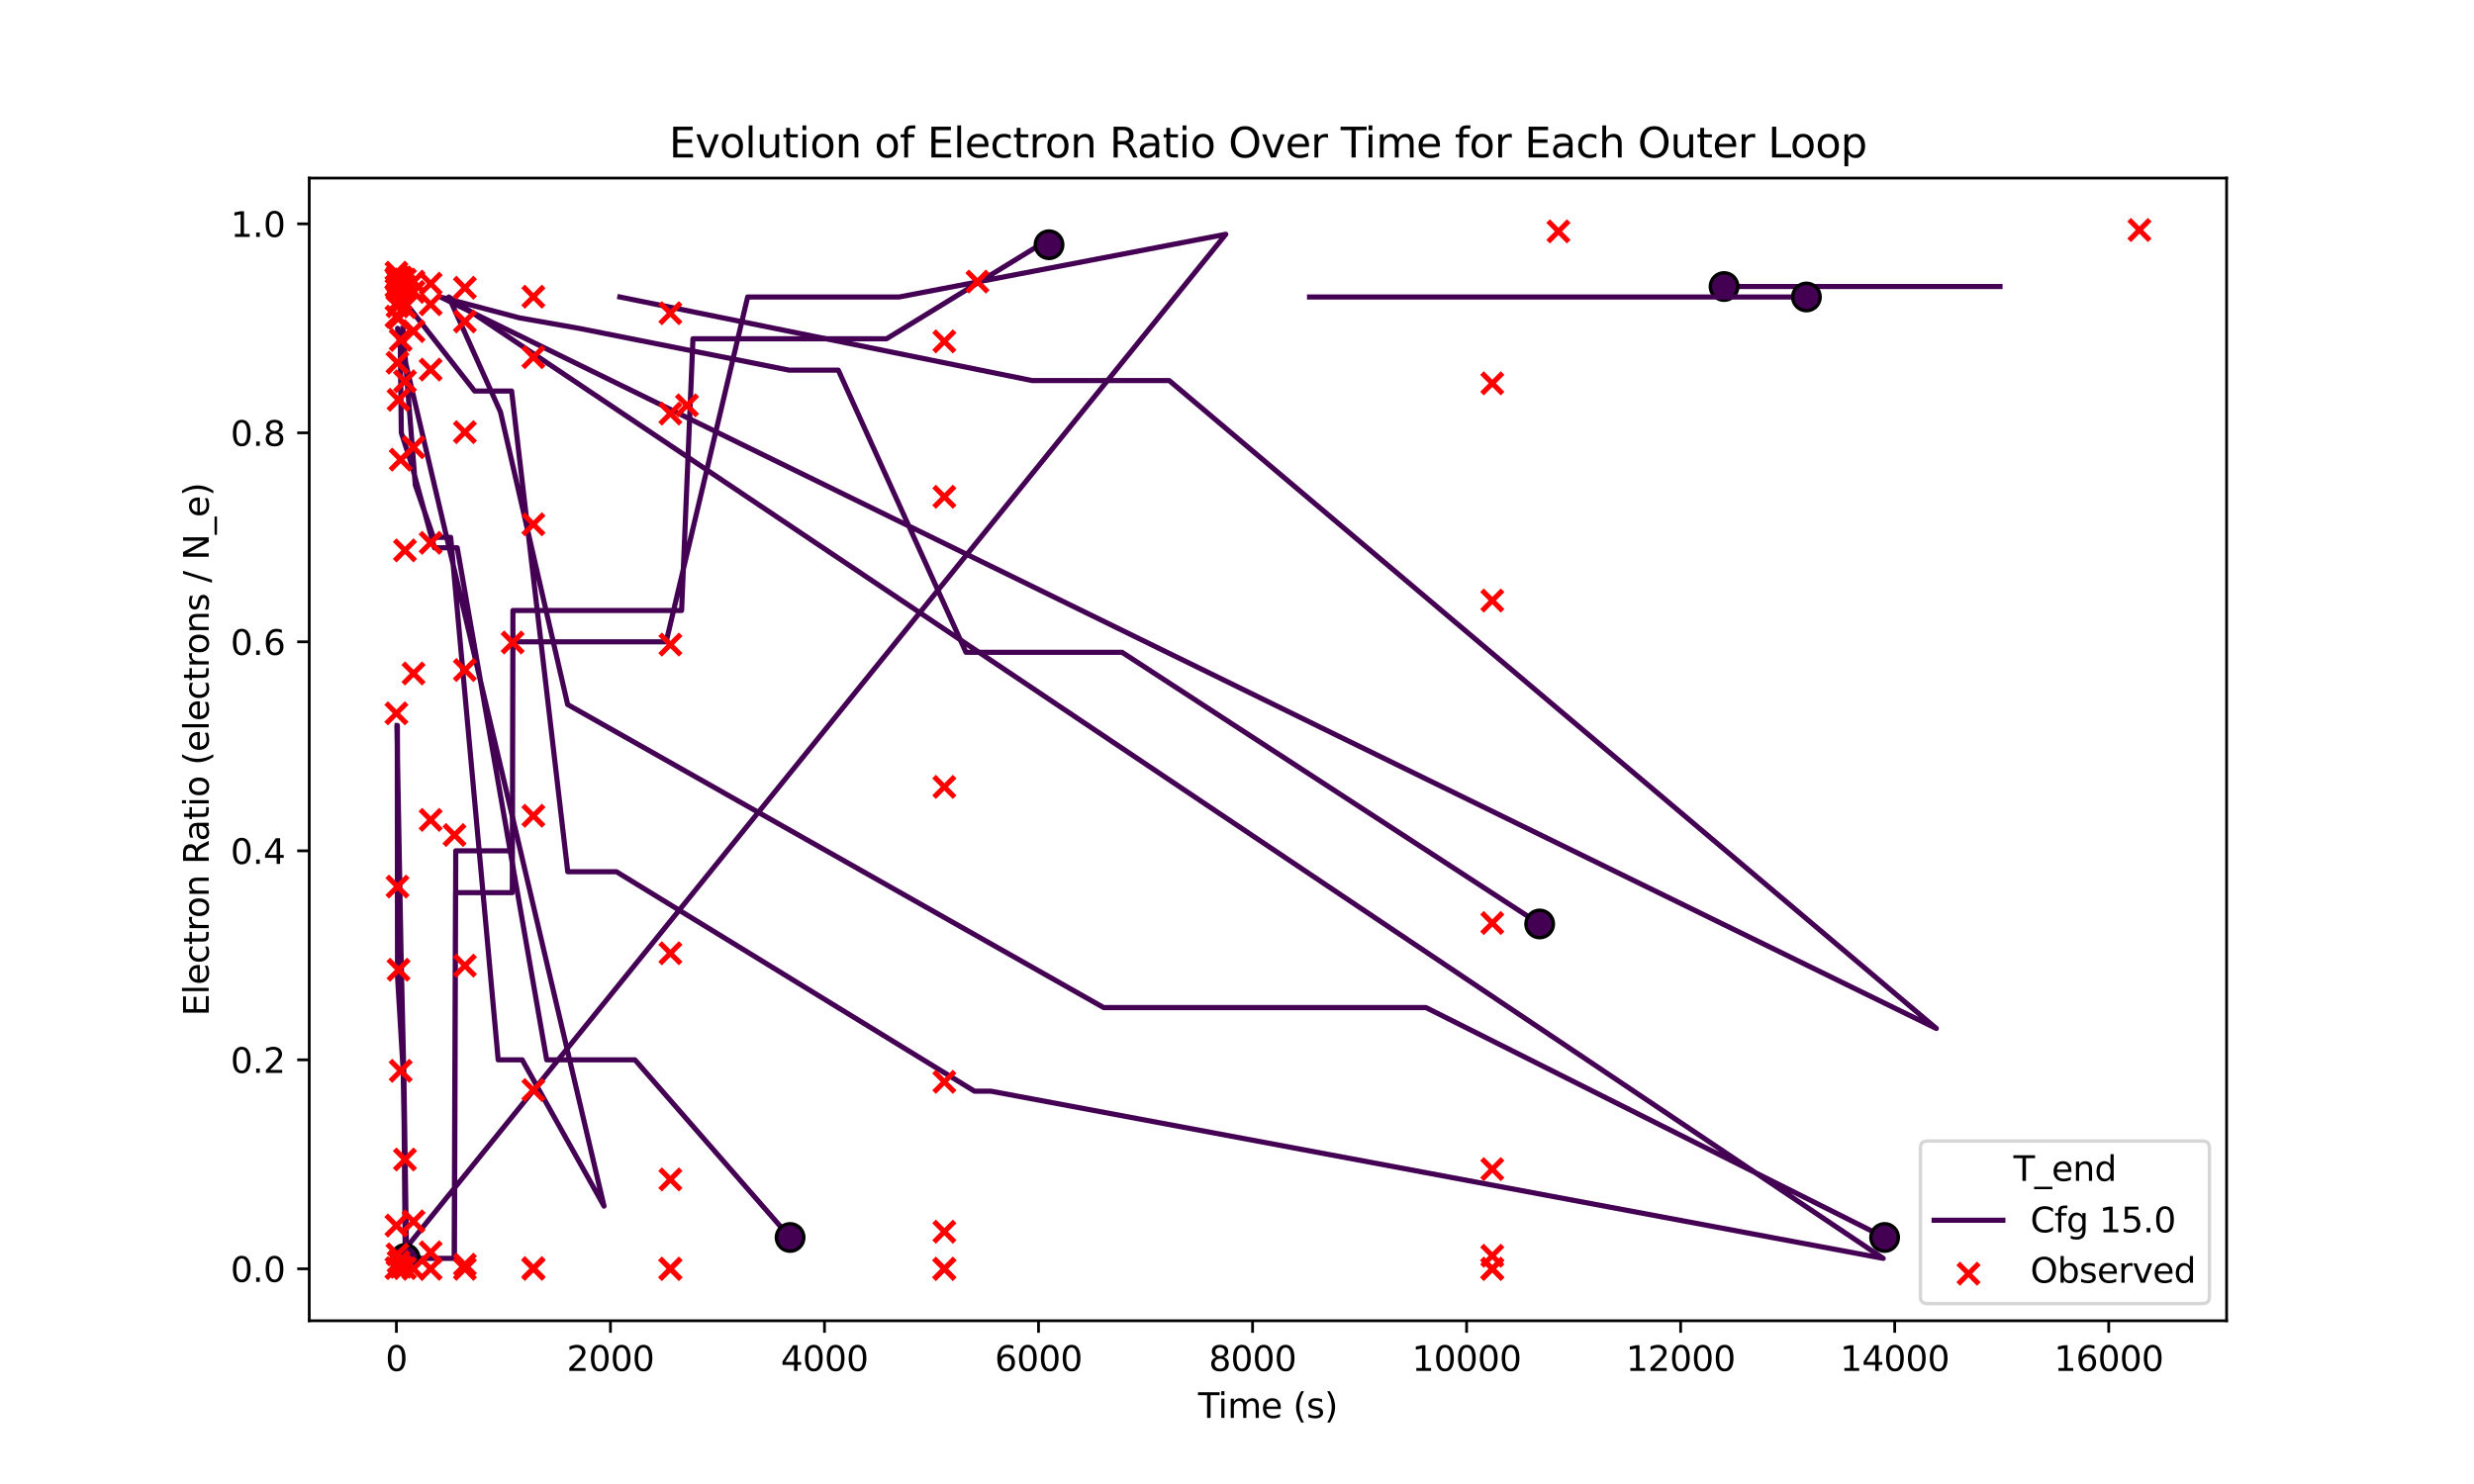<?xml version="1.0" encoding="utf-8" standalone="no"?>
<!DOCTYPE svg PUBLIC "-//W3C//DTD SVG 1.1//EN"
  "http://www.w3.org/Graphics/SVG/1.1/DTD/svg11.dtd">
<svg xmlns:xlink="http://www.w3.org/1999/xlink" width="720pt" height="432pt" viewBox="0 0 720 432" xmlns="http://www.w3.org/2000/svg" version="1.1">
 <defs>
  <style type="text/css">*{stroke-linejoin: round; stroke-linecap: butt}</style>
 </defs>
 <g id="figure_1">
  <g id="patch_1">
   <path d="M 0 432 
L 720 432 
L 720 0 
L 0 0 
z
" style="fill: #ffffff"/>
  </g>
  <g id="axes_1">
   <g id="patch_2">
    <path d="M 90 384.48 
L 648 384.48 
L 648 51.84 
L 90 51.84 
z
" style="fill: #ffffff"/>
   </g>
   <g id="matplotlib.axis_1">
    <g id="xtick_1">
     <g id="line2d_1">
      <defs>
       <path id="mdce42b2b7f" d="M 0 0 
L 0 3.5 
" style="stroke: #000000; stroke-width: 0.8"/>
      </defs>
      <g>
       <use xlink:href="#mdce42b2b7f" x="115.364" y="384.48" style="stroke: #000000; stroke-width: 0.8"/>
      </g>
     </g>
     <g id="text_1">
      <!-- 0 -->
      <g transform="translate(112.182 399.078) scale(0.1 -0.1)">
       <defs>
        <path id="DejaVuSans-30" d="M 2034 4250 
Q 1547 4250 1301 3770 
Q 1056 3291 1056 2328 
Q 1056 1369 1301 889 
Q 1547 409 2034 409 
Q 2525 409 2770 889 
Q 3016 1369 3016 2328 
Q 3016 3291 2770 3770 
Q 2525 4250 2034 4250 
z
M 2034 4750 
Q 2819 4750 3233 4129 
Q 3647 3509 3647 2328 
Q 3647 1150 3233 529 
Q 2819 -91 2034 -91 
Q 1250 -91 836 529 
Q 422 1150 422 2328 
Q 422 3509 836 4129 
Q 1250 4750 2034 4750 
z
" transform="scale(0.016)"/>
       </defs>
       <use xlink:href="#DejaVuSans-30"/>
      </g>
     </g>
    </g>
    <g id="xtick_2">
     <g id="line2d_2">
      <g>
       <use xlink:href="#mdce42b2b7f" x="177.655" y="384.48" style="stroke: #000000; stroke-width: 0.8"/>
      </g>
     </g>
     <g id="text_2">
      <!-- 2000 -->
      <g transform="translate(164.93 399.078) scale(0.1 -0.1)">
       <defs>
        <path id="DejaVuSans-32" d="M 1228 531 
L 3431 531 
L 3431 0 
L 469 0 
L 469 531 
Q 828 903 1448 1529 
Q 2069 2156 2228 2338 
Q 2531 2678 2651 2914 
Q 2772 3150 2772 3378 
Q 2772 3750 2511 3984 
Q 2250 4219 1831 4219 
Q 1534 4219 1204 4116 
Q 875 4013 500 3803 
L 500 4441 
Q 881 4594 1212 4672 
Q 1544 4750 1819 4750 
Q 2544 4750 2975 4387 
Q 3406 4025 3406 3419 
Q 3406 3131 3298 2873 
Q 3191 2616 2906 2266 
Q 2828 2175 2409 1742 
Q 1991 1309 1228 531 
z
" transform="scale(0.016)"/>
       </defs>
       <use xlink:href="#DejaVuSans-32"/>
       <use xlink:href="#DejaVuSans-30" transform="translate(63.623 0)"/>
       <use xlink:href="#DejaVuSans-30" transform="translate(127.246 0)"/>
       <use xlink:href="#DejaVuSans-30" transform="translate(190.869 0)"/>
      </g>
     </g>
    </g>
    <g id="xtick_3">
     <g id="line2d_3">
      <g>
       <use xlink:href="#mdce42b2b7f" x="239.947" y="384.48" style="stroke: #000000; stroke-width: 0.8"/>
      </g>
     </g>
     <g id="text_3">
      <!-- 4000 -->
      <g transform="translate(227.222 399.078) scale(0.1 -0.1)">
       <defs>
        <path id="DejaVuSans-34" d="M 2419 4116 
L 825 1625 
L 2419 1625 
L 2419 4116 
z
M 2253 4666 
L 3047 4666 
L 3047 1625 
L 3713 1625 
L 3713 1100 
L 3047 1100 
L 3047 0 
L 2419 0 
L 2419 1100 
L 313 1100 
L 313 1709 
L 2253 4666 
z
" transform="scale(0.016)"/>
       </defs>
       <use xlink:href="#DejaVuSans-34"/>
       <use xlink:href="#DejaVuSans-30" transform="translate(63.623 0)"/>
       <use xlink:href="#DejaVuSans-30" transform="translate(127.246 0)"/>
       <use xlink:href="#DejaVuSans-30" transform="translate(190.869 0)"/>
      </g>
     </g>
    </g>
    <g id="xtick_4">
     <g id="line2d_4">
      <g>
       <use xlink:href="#mdce42b2b7f" x="302.239" y="384.48" style="stroke: #000000; stroke-width: 0.8"/>
      </g>
     </g>
     <g id="text_4">
      <!-- 6000 -->
      <g transform="translate(289.514 399.078) scale(0.1 -0.1)">
       <defs>
        <path id="DejaVuSans-36" d="M 2113 2584 
Q 1688 2584 1439 2293 
Q 1191 2003 1191 1497 
Q 1191 994 1439 701 
Q 1688 409 2113 409 
Q 2538 409 2786 701 
Q 3034 994 3034 1497 
Q 3034 2003 2786 2293 
Q 2538 2584 2113 2584 
z
M 3366 4563 
L 3366 3988 
Q 3128 4100 2886 4159 
Q 2644 4219 2406 4219 
Q 1781 4219 1451 3797 
Q 1122 3375 1075 2522 
Q 1259 2794 1537 2939 
Q 1816 3084 2150 3084 
Q 2853 3084 3261 2657 
Q 3669 2231 3669 1497 
Q 3669 778 3244 343 
Q 2819 -91 2113 -91 
Q 1303 -91 875 529 
Q 447 1150 447 2328 
Q 447 3434 972 4092 
Q 1497 4750 2381 4750 
Q 2619 4750 2861 4703 
Q 3103 4656 3366 4563 
z
" transform="scale(0.016)"/>
       </defs>
       <use xlink:href="#DejaVuSans-36"/>
       <use xlink:href="#DejaVuSans-30" transform="translate(63.623 0)"/>
       <use xlink:href="#DejaVuSans-30" transform="translate(127.246 0)"/>
       <use xlink:href="#DejaVuSans-30" transform="translate(190.869 0)"/>
      </g>
     </g>
    </g>
    <g id="xtick_5">
     <g id="line2d_5">
      <g>
       <use xlink:href="#mdce42b2b7f" x="364.531" y="384.48" style="stroke: #000000; stroke-width: 0.8"/>
      </g>
     </g>
     <g id="text_5">
      <!-- 8000 -->
      <g transform="translate(351.806 399.078) scale(0.1 -0.1)">
       <defs>
        <path id="DejaVuSans-38" d="M 2034 2216 
Q 1584 2216 1326 1975 
Q 1069 1734 1069 1313 
Q 1069 891 1326 650 
Q 1584 409 2034 409 
Q 2484 409 2743 651 
Q 3003 894 3003 1313 
Q 3003 1734 2745 1975 
Q 2488 2216 2034 2216 
z
M 1403 2484 
Q 997 2584 770 2862 
Q 544 3141 544 3541 
Q 544 4100 942 4425 
Q 1341 4750 2034 4750 
Q 2731 4750 3128 4425 
Q 3525 4100 3525 3541 
Q 3525 3141 3298 2862 
Q 3072 2584 2669 2484 
Q 3125 2378 3379 2068 
Q 3634 1759 3634 1313 
Q 3634 634 3220 271 
Q 2806 -91 2034 -91 
Q 1263 -91 848 271 
Q 434 634 434 1313 
Q 434 1759 690 2068 
Q 947 2378 1403 2484 
z
M 1172 3481 
Q 1172 3119 1398 2916 
Q 1625 2713 2034 2713 
Q 2441 2713 2670 2916 
Q 2900 3119 2900 3481 
Q 2900 3844 2670 4047 
Q 2441 4250 2034 4250 
Q 1625 4250 1398 4047 
Q 1172 3844 1172 3481 
z
" transform="scale(0.016)"/>
       </defs>
       <use xlink:href="#DejaVuSans-38"/>
       <use xlink:href="#DejaVuSans-30" transform="translate(63.623 0)"/>
       <use xlink:href="#DejaVuSans-30" transform="translate(127.246 0)"/>
       <use xlink:href="#DejaVuSans-30" transform="translate(190.869 0)"/>
      </g>
     </g>
    </g>
    <g id="xtick_6">
     <g id="line2d_6">
      <g>
       <use xlink:href="#mdce42b2b7f" x="426.822" y="384.48" style="stroke: #000000; stroke-width: 0.8"/>
      </g>
     </g>
     <g id="text_6">
      <!-- 10000 -->
      <g transform="translate(410.916 399.078) scale(0.1 -0.1)">
       <defs>
        <path id="DejaVuSans-31" d="M 794 531 
L 1825 531 
L 1825 4091 
L 703 3866 
L 703 4441 
L 1819 4666 
L 2450 4666 
L 2450 531 
L 3481 531 
L 3481 0 
L 794 0 
L 794 531 
z
" transform="scale(0.016)"/>
       </defs>
       <use xlink:href="#DejaVuSans-31"/>
       <use xlink:href="#DejaVuSans-30" transform="translate(63.623 0)"/>
       <use xlink:href="#DejaVuSans-30" transform="translate(127.246 0)"/>
       <use xlink:href="#DejaVuSans-30" transform="translate(190.869 0)"/>
       <use xlink:href="#DejaVuSans-30" transform="translate(254.492 0)"/>
      </g>
     </g>
    </g>
    <g id="xtick_7">
     <g id="line2d_7">
      <g>
       <use xlink:href="#mdce42b2b7f" x="489.114" y="384.48" style="stroke: #000000; stroke-width: 0.8"/>
      </g>
     </g>
     <g id="text_7">
      <!-- 12000 -->
      <g transform="translate(473.208 399.078) scale(0.1 -0.1)">
       <use xlink:href="#DejaVuSans-31"/>
       <use xlink:href="#DejaVuSans-32" transform="translate(63.623 0)"/>
       <use xlink:href="#DejaVuSans-30" transform="translate(127.246 0)"/>
       <use xlink:href="#DejaVuSans-30" transform="translate(190.869 0)"/>
       <use xlink:href="#DejaVuSans-30" transform="translate(254.492 0)"/>
      </g>
     </g>
    </g>
    <g id="xtick_8">
     <g id="line2d_8">
      <g>
       <use xlink:href="#mdce42b2b7f" x="551.406" y="384.48" style="stroke: #000000; stroke-width: 0.8"/>
      </g>
     </g>
     <g id="text_8">
      <!-- 14000 -->
      <g transform="translate(535.5 399.078) scale(0.1 -0.1)">
       <use xlink:href="#DejaVuSans-31"/>
       <use xlink:href="#DejaVuSans-34" transform="translate(63.623 0)"/>
       <use xlink:href="#DejaVuSans-30" transform="translate(127.246 0)"/>
       <use xlink:href="#DejaVuSans-30" transform="translate(190.869 0)"/>
       <use xlink:href="#DejaVuSans-30" transform="translate(254.492 0)"/>
      </g>
     </g>
    </g>
    <g id="xtick_9">
     <g id="line2d_9">
      <g>
       <use xlink:href="#mdce42b2b7f" x="613.697" y="384.48" style="stroke: #000000; stroke-width: 0.8"/>
      </g>
     </g>
     <g id="text_9">
      <!-- 16000 -->
      <g transform="translate(597.791 399.078) scale(0.1 -0.1)">
       <use xlink:href="#DejaVuSans-31"/>
       <use xlink:href="#DejaVuSans-36" transform="translate(63.623 0)"/>
       <use xlink:href="#DejaVuSans-30" transform="translate(127.246 0)"/>
       <use xlink:href="#DejaVuSans-30" transform="translate(190.869 0)"/>
       <use xlink:href="#DejaVuSans-30" transform="translate(254.492 0)"/>
      </g>
     </g>
    </g>
    <g id="text_10">
     <!-- Time (s) -->
     <g transform="translate(348.671 412.757) scale(0.1 -0.1)">
      <defs>
       <path id="DejaVuSans-54" d="M -19 4666 
L 3928 4666 
L 3928 4134 
L 2272 4134 
L 2272 0 
L 1638 0 
L 1638 4134 
L -19 4134 
L -19 4666 
z
" transform="scale(0.016)"/>
       <path id="DejaVuSans-69" d="M 603 3500 
L 1178 3500 
L 1178 0 
L 603 0 
L 603 3500 
z
M 603 4863 
L 1178 4863 
L 1178 4134 
L 603 4134 
L 603 4863 
z
" transform="scale(0.016)"/>
       <path id="DejaVuSans-6d" d="M 3328 2828 
Q 3544 3216 3844 3400 
Q 4144 3584 4550 3584 
Q 5097 3584 5394 3201 
Q 5691 2819 5691 2113 
L 5691 0 
L 5113 0 
L 5113 2094 
Q 5113 2597 4934 2840 
Q 4756 3084 4391 3084 
Q 3944 3084 3684 2787 
Q 3425 2491 3425 1978 
L 3425 0 
L 2847 0 
L 2847 2094 
Q 2847 2600 2669 2842 
Q 2491 3084 2119 3084 
Q 1678 3084 1418 2786 
Q 1159 2488 1159 1978 
L 1159 0 
L 581 0 
L 581 3500 
L 1159 3500 
L 1159 2956 
Q 1356 3278 1631 3431 
Q 1906 3584 2284 3584 
Q 2666 3584 2933 3390 
Q 3200 3197 3328 2828 
z
" transform="scale(0.016)"/>
       <path id="DejaVuSans-65" d="M 3597 1894 
L 3597 1613 
L 953 1613 
Q 991 1019 1311 708 
Q 1631 397 2203 397 
Q 2534 397 2845 478 
Q 3156 559 3463 722 
L 3463 178 
Q 3153 47 2828 -22 
Q 2503 -91 2169 -91 
Q 1331 -91 842 396 
Q 353 884 353 1716 
Q 353 2575 817 3079 
Q 1281 3584 2069 3584 
Q 2775 3584 3186 3129 
Q 3597 2675 3597 1894 
z
M 3022 2063 
Q 3016 2534 2758 2815 
Q 2500 3097 2075 3097 
Q 1594 3097 1305 2825 
Q 1016 2553 972 2059 
L 3022 2063 
z
" transform="scale(0.016)"/>
       <path id="DejaVuSans-20" transform="scale(0.016)"/>
       <path id="DejaVuSans-28" d="M 1984 4856 
Q 1566 4138 1362 3434 
Q 1159 2731 1159 2009 
Q 1159 1288 1364 580 
Q 1569 -128 1984 -844 
L 1484 -844 
Q 1016 -109 783 600 
Q 550 1309 550 2009 
Q 550 2706 781 3412 
Q 1013 4119 1484 4856 
L 1984 4856 
z
" transform="scale(0.016)"/>
       <path id="DejaVuSans-73" d="M 2834 3397 
L 2834 2853 
Q 2591 2978 2328 3040 
Q 2066 3103 1784 3103 
Q 1356 3103 1142 2972 
Q 928 2841 928 2578 
Q 928 2378 1081 2264 
Q 1234 2150 1697 2047 
L 1894 2003 
Q 2506 1872 2764 1633 
Q 3022 1394 3022 966 
Q 3022 478 2636 193 
Q 2250 -91 1575 -91 
Q 1294 -91 989 -36 
Q 684 19 347 128 
L 347 722 
Q 666 556 975 473 
Q 1284 391 1588 391 
Q 1994 391 2212 530 
Q 2431 669 2431 922 
Q 2431 1156 2273 1281 
Q 2116 1406 1581 1522 
L 1381 1569 
Q 847 1681 609 1914 
Q 372 2147 372 2553 
Q 372 3047 722 3315 
Q 1072 3584 1716 3584 
Q 2034 3584 2315 3537 
Q 2597 3491 2834 3397 
z
" transform="scale(0.016)"/>
       <path id="DejaVuSans-29" d="M 513 4856 
L 1013 4856 
Q 1481 4119 1714 3412 
Q 1947 2706 1947 2009 
Q 1947 1309 1714 600 
Q 1481 -109 1013 -844 
L 513 -844 
Q 928 -128 1133 580 
Q 1338 1288 1338 2009 
Q 1338 2731 1133 3434 
Q 928 4138 513 4856 
z
" transform="scale(0.016)"/>
      </defs>
      <use xlink:href="#DejaVuSans-54"/>
      <use xlink:href="#DejaVuSans-69" transform="translate(57.959 0)"/>
      <use xlink:href="#DejaVuSans-6d" transform="translate(85.742 0)"/>
      <use xlink:href="#DejaVuSans-65" transform="translate(183.154 0)"/>
      <use xlink:href="#DejaVuSans-20" transform="translate(244.678 0)"/>
      <use xlink:href="#DejaVuSans-28" transform="translate(276.465 0)"/>
      <use xlink:href="#DejaVuSans-73" transform="translate(315.479 0)"/>
      <use xlink:href="#DejaVuSans-29" transform="translate(367.578 0)"/>
     </g>
    </g>
   </g>
   <g id="matplotlib.axis_2">
    <g id="ytick_1">
     <g id="line2d_10">
      <defs>
       <path id="mcb2e762913" d="M 0 0 
L -3.5 0 
" style="stroke: #000000; stroke-width: 0.8"/>
      </defs>
      <g>
       <use xlink:href="#mcb2e762913" x="90" y="369.36" style="stroke: #000000; stroke-width: 0.8"/>
      </g>
     </g>
     <g id="text_11">
      <!-- 0.0 -->
      <g transform="translate(67.097 373.159) scale(0.1 -0.1)">
       <defs>
        <path id="DejaVuSans-2e" d="M 684 794 
L 1344 794 
L 1344 0 
L 684 0 
L 684 794 
z
" transform="scale(0.016)"/>
       </defs>
       <use xlink:href="#DejaVuSans-30"/>
       <use xlink:href="#DejaVuSans-2e" transform="translate(63.623 0)"/>
       <use xlink:href="#DejaVuSans-30" transform="translate(95.41 0)"/>
      </g>
     </g>
    </g>
    <g id="ytick_2">
     <g id="line2d_11">
      <g>
       <use xlink:href="#mcb2e762913" x="90" y="308.52" style="stroke: #000000; stroke-width: 0.8"/>
      </g>
     </g>
     <g id="text_12">
      <!-- 0.2 -->
      <g transform="translate(67.097 312.319) scale(0.1 -0.1)">
       <use xlink:href="#DejaVuSans-30"/>
       <use xlink:href="#DejaVuSans-2e" transform="translate(63.623 0)"/>
       <use xlink:href="#DejaVuSans-32" transform="translate(95.41 0)"/>
      </g>
     </g>
    </g>
    <g id="ytick_3">
     <g id="line2d_12">
      <g>
       <use xlink:href="#mcb2e762913" x="90" y="247.68" style="stroke: #000000; stroke-width: 0.8"/>
      </g>
     </g>
     <g id="text_13">
      <!-- 0.4 -->
      <g transform="translate(67.097 251.479) scale(0.1 -0.1)">
       <use xlink:href="#DejaVuSans-30"/>
       <use xlink:href="#DejaVuSans-2e" transform="translate(63.623 0)"/>
       <use xlink:href="#DejaVuSans-34" transform="translate(95.41 0)"/>
      </g>
     </g>
    </g>
    <g id="ytick_4">
     <g id="line2d_13">
      <g>
       <use xlink:href="#mcb2e762913" x="90" y="186.839" style="stroke: #000000; stroke-width: 0.8"/>
      </g>
     </g>
     <g id="text_14">
      <!-- 0.6 -->
      <g transform="translate(67.097 190.639) scale(0.1 -0.1)">
       <use xlink:href="#DejaVuSans-30"/>
       <use xlink:href="#DejaVuSans-2e" transform="translate(63.623 0)"/>
       <use xlink:href="#DejaVuSans-36" transform="translate(95.41 0)"/>
      </g>
     </g>
    </g>
    <g id="ytick_5">
     <g id="line2d_14">
      <g>
       <use xlink:href="#mcb2e762913" x="90" y="125.999" style="stroke: #000000; stroke-width: 0.8"/>
      </g>
     </g>
     <g id="text_15">
      <!-- 0.8 -->
      <g transform="translate(67.097 129.798) scale(0.1 -0.1)">
       <use xlink:href="#DejaVuSans-30"/>
       <use xlink:href="#DejaVuSans-2e" transform="translate(63.623 0)"/>
       <use xlink:href="#DejaVuSans-38" transform="translate(95.41 0)"/>
      </g>
     </g>
    </g>
    <g id="ytick_6">
     <g id="line2d_15">
      <g>
       <use xlink:href="#mcb2e762913" x="90" y="65.159" style="stroke: #000000; stroke-width: 0.8"/>
      </g>
     </g>
     <g id="text_16">
      <!-- 1.0 -->
      <g transform="translate(67.097 68.958) scale(0.1 -0.1)">
       <use xlink:href="#DejaVuSans-31"/>
       <use xlink:href="#DejaVuSans-2e" transform="translate(63.623 0)"/>
       <use xlink:href="#DejaVuSans-30" transform="translate(95.41 0)"/>
      </g>
     </g>
    </g>
    <g id="text_17">
     <!-- Electron Ratio (electrons / N_e) -->
     <g transform="translate(60.739 295.787) rotate(-90) scale(0.1 -0.1)">
      <defs>
       <path id="DejaVuSans-45" d="M 628 4666 
L 3578 4666 
L 3578 4134 
L 1259 4134 
L 1259 2753 
L 3481 2753 
L 3481 2222 
L 1259 2222 
L 1259 531 
L 3634 531 
L 3634 0 
L 628 0 
L 628 4666 
z
" transform="scale(0.016)"/>
       <path id="DejaVuSans-6c" d="M 603 4863 
L 1178 4863 
L 1178 0 
L 603 0 
L 603 4863 
z
" transform="scale(0.016)"/>
       <path id="DejaVuSans-63" d="M 3122 3366 
L 3122 2828 
Q 2878 2963 2633 3030 
Q 2388 3097 2138 3097 
Q 1578 3097 1268 2742 
Q 959 2388 959 1747 
Q 959 1106 1268 751 
Q 1578 397 2138 397 
Q 2388 397 2633 464 
Q 2878 531 3122 666 
L 3122 134 
Q 2881 22 2623 -34 
Q 2366 -91 2075 -91 
Q 1284 -91 818 406 
Q 353 903 353 1747 
Q 353 2603 823 3093 
Q 1294 3584 2113 3584 
Q 2378 3584 2631 3529 
Q 2884 3475 3122 3366 
z
" transform="scale(0.016)"/>
       <path id="DejaVuSans-74" d="M 1172 4494 
L 1172 3500 
L 2356 3500 
L 2356 3053 
L 1172 3053 
L 1172 1153 
Q 1172 725 1289 603 
Q 1406 481 1766 481 
L 2356 481 
L 2356 0 
L 1766 0 
Q 1100 0 847 248 
Q 594 497 594 1153 
L 594 3053 
L 172 3053 
L 172 3500 
L 594 3500 
L 594 4494 
L 1172 4494 
z
" transform="scale(0.016)"/>
       <path id="DejaVuSans-72" d="M 2631 2963 
Q 2534 3019 2420 3045 
Q 2306 3072 2169 3072 
Q 1681 3072 1420 2755 
Q 1159 2438 1159 1844 
L 1159 0 
L 581 0 
L 581 3500 
L 1159 3500 
L 1159 2956 
Q 1341 3275 1631 3429 
Q 1922 3584 2338 3584 
Q 2397 3584 2469 3576 
Q 2541 3569 2628 3553 
L 2631 2963 
z
" transform="scale(0.016)"/>
       <path id="DejaVuSans-6f" d="M 1959 3097 
Q 1497 3097 1228 2736 
Q 959 2375 959 1747 
Q 959 1119 1226 758 
Q 1494 397 1959 397 
Q 2419 397 2687 759 
Q 2956 1122 2956 1747 
Q 2956 2369 2687 2733 
Q 2419 3097 1959 3097 
z
M 1959 3584 
Q 2709 3584 3137 3096 
Q 3566 2609 3566 1747 
Q 3566 888 3137 398 
Q 2709 -91 1959 -91 
Q 1206 -91 779 398 
Q 353 888 353 1747 
Q 353 2609 779 3096 
Q 1206 3584 1959 3584 
z
" transform="scale(0.016)"/>
       <path id="DejaVuSans-6e" d="M 3513 2113 
L 3513 0 
L 2938 0 
L 2938 2094 
Q 2938 2591 2744 2837 
Q 2550 3084 2163 3084 
Q 1697 3084 1428 2787 
Q 1159 2491 1159 1978 
L 1159 0 
L 581 0 
L 581 3500 
L 1159 3500 
L 1159 2956 
Q 1366 3272 1645 3428 
Q 1925 3584 2291 3584 
Q 2894 3584 3203 3211 
Q 3513 2838 3513 2113 
z
" transform="scale(0.016)"/>
       <path id="DejaVuSans-52" d="M 2841 2188 
Q 3044 2119 3236 1894 
Q 3428 1669 3622 1275 
L 4263 0 
L 3584 0 
L 2988 1197 
Q 2756 1666 2539 1819 
Q 2322 1972 1947 1972 
L 1259 1972 
L 1259 0 
L 628 0 
L 628 4666 
L 2053 4666 
Q 2853 4666 3247 4331 
Q 3641 3997 3641 3322 
Q 3641 2881 3436 2590 
Q 3231 2300 2841 2188 
z
M 1259 4147 
L 1259 2491 
L 2053 2491 
Q 2509 2491 2742 2702 
Q 2975 2913 2975 3322 
Q 2975 3731 2742 3939 
Q 2509 4147 2053 4147 
L 1259 4147 
z
" transform="scale(0.016)"/>
       <path id="DejaVuSans-61" d="M 2194 1759 
Q 1497 1759 1228 1600 
Q 959 1441 959 1056 
Q 959 750 1161 570 
Q 1363 391 1709 391 
Q 2188 391 2477 730 
Q 2766 1069 2766 1631 
L 2766 1759 
L 2194 1759 
z
M 3341 1997 
L 3341 0 
L 2766 0 
L 2766 531 
Q 2569 213 2275 61 
Q 1981 -91 1556 -91 
Q 1019 -91 701 211 
Q 384 513 384 1019 
Q 384 1609 779 1909 
Q 1175 2209 1959 2209 
L 2766 2209 
L 2766 2266 
Q 2766 2663 2505 2880 
Q 2244 3097 1772 3097 
Q 1472 3097 1187 3025 
Q 903 2953 641 2809 
L 641 3341 
Q 956 3463 1253 3523 
Q 1550 3584 1831 3584 
Q 2591 3584 2966 3190 
Q 3341 2797 3341 1997 
z
" transform="scale(0.016)"/>
       <path id="DejaVuSans-2f" d="M 1625 4666 
L 2156 4666 
L 531 -594 
L 0 -594 
L 1625 4666 
z
" transform="scale(0.016)"/>
       <path id="DejaVuSans-4e" d="M 628 4666 
L 1478 4666 
L 3547 763 
L 3547 4666 
L 4159 4666 
L 4159 0 
L 3309 0 
L 1241 3903 
L 1241 0 
L 628 0 
L 628 4666 
z
" transform="scale(0.016)"/>
       <path id="DejaVuSans-5f" d="M 3263 -1063 
L 3263 -1509 
L -63 -1509 
L -63 -1063 
L 3263 -1063 
z
" transform="scale(0.016)"/>
      </defs>
      <use xlink:href="#DejaVuSans-45"/>
      <use xlink:href="#DejaVuSans-6c" transform="translate(63.184 0)"/>
      <use xlink:href="#DejaVuSans-65" transform="translate(90.967 0)"/>
      <use xlink:href="#DejaVuSans-63" transform="translate(152.49 0)"/>
      <use xlink:href="#DejaVuSans-74" transform="translate(207.471 0)"/>
      <use xlink:href="#DejaVuSans-72" transform="translate(246.68 0)"/>
      <use xlink:href="#DejaVuSans-6f" transform="translate(285.543 0)"/>
      <use xlink:href="#DejaVuSans-6e" transform="translate(346.725 0)"/>
      <use xlink:href="#DejaVuSans-20" transform="translate(410.104 0)"/>
      <use xlink:href="#DejaVuSans-52" transform="translate(441.891 0)"/>
      <use xlink:href="#DejaVuSans-61" transform="translate(509.123 0)"/>
      <use xlink:href="#DejaVuSans-74" transform="translate(570.402 0)"/>
      <use xlink:href="#DejaVuSans-69" transform="translate(609.611 0)"/>
      <use xlink:href="#DejaVuSans-6f" transform="translate(637.395 0)"/>
      <use xlink:href="#DejaVuSans-20" transform="translate(698.576 0)"/>
      <use xlink:href="#DejaVuSans-28" transform="translate(730.363 0)"/>
      <use xlink:href="#DejaVuSans-65" transform="translate(769.377 0)"/>
      <use xlink:href="#DejaVuSans-6c" transform="translate(830.9 0)"/>
      <use xlink:href="#DejaVuSans-65" transform="translate(858.684 0)"/>
      <use xlink:href="#DejaVuSans-63" transform="translate(920.207 0)"/>
      <use xlink:href="#DejaVuSans-74" transform="translate(975.188 0)"/>
      <use xlink:href="#DejaVuSans-72" transform="translate(1014.396 0)"/>
      <use xlink:href="#DejaVuSans-6f" transform="translate(1053.26 0)"/>
      <use xlink:href="#DejaVuSans-6e" transform="translate(1114.441 0)"/>
      <use xlink:href="#DejaVuSans-73" transform="translate(1177.82 0)"/>
      <use xlink:href="#DejaVuSans-20" transform="translate(1229.92 0)"/>
      <use xlink:href="#DejaVuSans-2f" transform="translate(1261.707 0)"/>
      <use xlink:href="#DejaVuSans-20" transform="translate(1295.398 0)"/>
      <use xlink:href="#DejaVuSans-4e" transform="translate(1327.186 0)"/>
      <use xlink:href="#DejaVuSans-5f" transform="translate(1401.99 0)"/>
      <use xlink:href="#DejaVuSans-65" transform="translate(1451.99 0)"/>
      <use xlink:href="#DejaVuSans-29" transform="translate(1513.514 0)"/>
     </g>
    </g>
   </g>
   <g id="line2d_16">
    <path d="M 116.208 366.318 
L 132.175 366.318 
L 132.571 259.848 
L 149.094 259.848 
L 149.271 186.839 
L 193.877 186.839 
L 217.588 86.453 
L 261.674 86.453 
L 356.734 68.201 
L 115.714 366.318 
L 132.254 366.318 
L 132.636 247.68 
L 149.113 247.68 
L 149.277 177.713 
L 198.368 177.713 
L 201.67 98.621 
L 258.006 98.621 
L 302.668 71.243 
L 305.294 71.243 
L 305.294 71.243 
" clip-path="url(#pb1f9cb3330)" style="fill: none; stroke: #440154; stroke-width: 1.5; stroke-linecap: square"/>
   </g>
   <g id="line2d_17">
    <defs>
     <path id="mea51cbd80b" d="M 0 4 
C 1.061 4 2.078 3.579 2.828 2.828 
C 3.579 2.078 4 1.061 4 0 
C 4 -1.061 3.579 -2.078 2.828 -2.828 
C 2.078 -3.579 1.061 -4 0 -4 
C -1.061 -4 -2.078 -3.579 -2.828 -2.828 
C -3.579 -2.078 -4 -1.061 -4 0 
C -4 1.061 -3.579 2.078 -2.828 2.828 
C -2.078 3.579 -1.061 4 0 4 
z
" style="stroke: #000000"/>
    </defs>
    <g clip-path="url(#pb1f9cb3330)">
     <use xlink:href="#mea51cbd80b" x="305.294" y="71.243" style="fill: #440154; stroke: #000000"/>
    </g>
   </g>
   <g id="line2d_18">
    <path d="M 582.047 83.411 
L 501.752 83.411 
" clip-path="url(#pb1f9cb3330)" style="fill: none; stroke: #440154; stroke-width: 1.5; stroke-linecap: square"/>
   </g>
   <g id="line2d_19">
    <g clip-path="url(#pb1f9cb3330)">
     <use xlink:href="#mea51cbd80b" x="501.752" y="83.411" style="fill: #440154; stroke: #000000"/>
    </g>
   </g>
   <g id="line2d_20">
    <path d="M 381.121 86.453 
L 381.121 86.453 
L 381.121 86.453 
L 381.121 86.453 
L 381.121 86.453 
L 381.121 86.453 
L 525.718 86.453 
" clip-path="url(#pb1f9cb3330)" style="fill: none; stroke: #440154; stroke-width: 1.5; stroke-linecap: square"/>
   </g>
   <g id="line2d_21">
    <g clip-path="url(#pb1f9cb3330)">
     <use xlink:href="#mea51cbd80b" x="525.718" y="86.453" style="fill: #440154; stroke: #000000"/>
    </g>
   </g>
   <g id="line2d_22">
    <path d="M 180.384 86.453 
L 180.384 86.453 
L 180.384 86.453 
L 300.392 110.789 
L 300.392 110.789 
L 300.392 110.789 
L 300.392 110.789 
L 300.392 110.789 
L 300.392 110.789 
L 300.392 110.789 
L 300.392 110.789 
L 300.392 110.789 
L 300.392 110.789 
L 300.392 110.789 
L 300.392 110.789 
L 300.392 110.789 
L 300.392 110.789 
L 300.392 110.789 
L 330.584 110.789 
L 330.584 110.789 
L 330.584 110.789 
L 330.584 110.789 
L 330.584 110.789 
L 337.824 110.789 
L 337.824 110.789 
L 337.824 110.789 
L 337.824 110.789 
L 340.286 110.789 
L 340.286 110.789 
L 340.286 110.789 
L 340.286 110.789 
L 563.529 299.394 
L 128.171 86.453 
L 128.171 86.453 
L 151.202 92.537 
L 168.476 95.579 
L 168.476 95.579 
L 229.631 107.747 
L 229.631 107.747 
L 229.631 107.747 
L 229.631 107.747 
L 229.631 107.747 
L 229.631 107.747 
L 229.631 107.747 
L 229.631 107.747 
L 232.36 107.747 
L 232.36 107.747 
L 232.36 107.747 
L 232.36 107.747 
L 232.36 107.747 
L 243.966 107.747 
L 281.118 189.881 
L 281.118 189.881 
L 281.118 189.881 
L 281.118 189.881 
L 281.118 189.881 
L 285.325 189.881 
L 285.325 189.881 
L 285.325 189.881 
L 285.325 189.881 
L 285.325 189.881 
L 285.325 189.881 
L 326.535 189.881 
L 326.535 189.881 
L 326.535 189.881 
L 448.085 268.974 
" clip-path="url(#pb1f9cb3330)" style="fill: none; stroke: #440154; stroke-width: 1.5; stroke-linecap: square"/>
   </g>
   <g id="line2d_23">
    <g clip-path="url(#pb1f9cb3330)">
     <use xlink:href="#mea51cbd80b" x="448.085" y="268.974" style="fill: #440154; stroke: #000000"/>
    </g>
   </g>
   <g id="line2d_24">
    <path d="M 116.813 86.453 
L 117.873 89.495 
L 119.065 89.495 
L 119.065 89.495 
L 119.065 89.495 
L 119.065 89.495 
L 119.065 89.495 
L 119.065 89.495 
L 138.127 113.831 
L 138.127 113.831 
L 138.127 113.831 
L 138.127 113.831 
L 138.127 113.831 
L 138.127 113.831 
L 138.127 113.831 
L 138.127 113.831 
L 138.127 113.831 
L 148.898 113.831 
L 148.898 113.831 
L 148.898 113.831 
L 148.898 113.831 
L 148.898 113.831 
L 148.898 113.831 
L 148.898 113.831 
L 148.898 113.831 
L 148.898 113.831 
L 148.898 113.831 
L 148.898 113.831 
L 148.898 113.831 
L 148.898 113.831 
L 148.898 113.831 
L 148.898 113.831 
L 148.898 113.831 
L 165.231 253.764 
L 165.231 253.764 
L 165.231 253.764 
L 165.231 253.764 
L 165.231 253.764 
L 165.231 253.764 
L 165.231 253.764 
L 165.231 253.764 
L 179.399 253.764 
L 179.399 253.764 
L 179.399 253.764 
L 179.399 253.764 
L 179.399 253.764 
L 283.587 317.646 
L 283.587 317.646 
L 283.587 317.646 
L 283.587 317.646 
L 283.587 317.646 
L 283.587 317.646 
L 283.587 317.646 
L 283.587 317.646 
L 283.587 317.646 
L 283.587 317.646 
L 288.373 317.646 
L 548.065 366.318 
L 130.616 86.453 
L 130.616 86.453 
L 130.616 86.453 
L 130.616 86.453 
L 130.616 86.453 
L 145.649 119.915 
L 145.649 119.915 
L 145.649 119.915 
L 145.649 119.915 
L 145.649 119.915 
L 145.649 119.915 
L 145.649 119.915 
L 145.649 119.915 
L 145.649 119.915 
L 145.649 119.915 
L 145.649 119.915 
L 145.649 119.915 
L 165.2 205.091 
L 165.2 205.091 
L 165.2 205.091 
L 165.2 205.091 
L 165.2 205.091 
L 165.2 205.091 
L 165.2 205.091 
L 165.2 205.091 
L 165.2 205.091 
L 165.2 205.091 
L 165.2 205.091 
L 165.2 205.091 
L 321.196 293.31 
L 321.196 293.31 
L 321.196 293.31 
L 321.196 293.31 
L 321.196 293.31 
L 321.196 293.31 
L 321.196 293.31 
L 414.995 293.31 
L 414.995 293.31 
L 414.995 293.31 
L 548.472 360.234 
" clip-path="url(#pb1f9cb3330)" style="fill: none; stroke: #440154; stroke-width: 1.5; stroke-linecap: square"/>
   </g>
   <g id="line2d_25">
    <g clip-path="url(#pb1f9cb3330)">
     <use xlink:href="#mea51cbd80b" x="548.472" y="360.234" style="fill: #440154; stroke: #000000"/>
    </g>
   </g>
   <g id="line2d_26">
    <path d="M 117.257 95.579 
L 117.257 95.579 
L 117.257 95.579 
L 117.257 95.579 
L 117.257 95.579 
L 117.257 95.579 
L 117.257 95.579 
L 117.257 95.579 
L 117.257 95.579 
L 117.257 95.579 
L 117.257 95.579 
L 117.257 95.579 
L 120.868 141.209 
L 120.868 141.209 
L 120.868 141.209 
L 126.147 156.419 
L 126.147 156.419 
L 126.147 156.419 
L 126.147 156.419 
L 126.147 156.419 
L 126.147 156.419 
L 126.147 156.419 
L 126.147 156.419 
L 130.556 156.419 
L 130.556 156.419 
L 130.556 156.419 
L 130.556 156.419 
L 130.556 156.419 
L 130.556 156.419 
L 130.556 156.419 
L 130.556 156.419 
L 130.556 156.419 
L 130.556 156.419 
L 130.556 156.419 
L 130.556 156.419 
L 130.556 156.419 
L 131.16 156.419 
L 144.985 308.52 
L 144.985 308.52 
L 151.96 308.52 
L 151.96 308.52 
L 151.96 308.52 
L 151.96 308.52 
L 151.96 308.52 
L 151.975 308.52 
L 175.79 351.108 
L 175.79 351.108 
L 175.79 351.108 
L 175.79 351.108 
L 175.79 351.108 
L 115.691 95.579 
L 116.044 98.621 
L 116.186 98.621 
L 116.186 98.621 
L 116.186 98.621 
L 116.472 98.621 
L 116.472 98.621 
L 116.472 98.621 
L 116.472 98.621 
L 116.799 125.999 
L 116.799 125.999 
L 116.799 125.999 
L 119.761 135.125 
L 119.761 135.125 
L 119.761 135.125 
L 119.761 135.125 
L 119.761 135.125 
L 126.421 159.461 
L 126.421 159.461 
L 126.421 159.461 
L 126.421 159.461 
L 126.421 159.461 
L 126.421 159.461 
L 126.421 159.461 
L 126.421 159.461 
L 126.421 159.461 
L 126.421 159.461 
L 126.421 159.461 
L 126.421 159.461 
L 126.421 159.461 
L 126.421 159.461 
L 126.421 159.461 
L 126.421 159.461 
L 131.916 159.461 
L 131.916 159.461 
L 133.07 159.461 
L 133.07 159.461 
L 133.07 159.461 
L 133.07 159.461 
L 159.1 308.52 
L 159.1 308.52 
L 159.1 308.52 
L 159.1 308.52 
L 159.1 308.52 
L 159.1 308.52 
L 184.789 308.52 
L 229.939 360.234 
L 229.939 360.234 
L 229.939 360.234 
L 229.939 360.234 
" clip-path="url(#pb1f9cb3330)" style="fill: none; stroke: #440154; stroke-width: 1.5; stroke-linecap: square"/>
   </g>
   <g id="line2d_27">
    <g clip-path="url(#pb1f9cb3330)">
     <use xlink:href="#mea51cbd80b" x="229.939" y="360.234" style="fill: #440154; stroke: #000000"/>
    </g>
   </g>
   <g id="line2d_28">
    <path d="M 115.595 211.175 
L 115.616 211.175 
L 115.644 211.175 
L 115.644 211.175 
L 115.644 211.175 
L 115.644 211.175 
L 115.762 235.511 
L 115.762 235.511 
L 115.762 235.511 
L 115.762 235.511 
L 115.762 235.511 
L 115.762 235.511 
L 115.762 235.511 
L 115.762 235.511 
L 115.762 235.511 
L 115.762 235.511 
L 115.762 235.511 
L 115.762 235.511 
L 115.762 235.511 
L 115.762 235.511 
L 117.565 314.604 
L 117.565 314.604 
L 117.565 314.604 
L 117.565 314.604 
L 117.565 314.604 
L 117.565 314.604 
L 118.382 369.36 
L 115.51 211.175 
L 115.51 211.175 
L 115.51 211.175 
L 115.51 211.175 
L 115.533 211.175 
L 115.533 211.175 
L 115.533 211.175 
L 115.533 211.175 
L 115.614 211.175 
L 115.614 211.175 
L 115.614 211.175 
L 115.614 211.175 
L 115.614 211.175 
L 115.69 284.184 
L 115.69 284.184 
L 115.69 284.184 
L 115.69 284.184 
L 117.504 314.604 
L 117.504 314.604 
L 117.504 314.604 
L 117.504 314.604 
L 117.504 314.604 
L 117.504 314.604 
L 117.504 314.604 
L 117.504 314.604 
L 117.94 366.318 
L 117.94 366.318 
" clip-path="url(#pb1f9cb3330)" style="fill: none; stroke: #440154; stroke-width: 1.5; stroke-linecap: square"/>
   </g>
   <g id="line2d_29">
    <g clip-path="url(#pb1f9cb3330)">
     <use xlink:href="#mea51cbd80b" x="117.94" y="366.318" style="fill: #440154; stroke: #000000"/>
    </g>
   </g>
   <g id="patch_3">
    <path d="M 90 384.48 
L 90 51.84 
" style="fill: none; stroke: #000000; stroke-width: 0.8; stroke-linejoin: miter; stroke-linecap: square"/>
   </g>
   <g id="patch_4">
    <path d="M 648 384.48 
L 648 51.84 
" style="fill: none; stroke: #000000; stroke-width: 0.8; stroke-linejoin: miter; stroke-linecap: square"/>
   </g>
   <g id="patch_5">
    <path d="M 90 384.48 
L 648 384.48 
" style="fill: none; stroke: #000000; stroke-width: 0.8; stroke-linejoin: miter; stroke-linecap: square"/>
   </g>
   <g id="patch_6">
    <path d="M 90 51.84 
L 648 51.84 
" style="fill: none; stroke: #000000; stroke-width: 0.8; stroke-linejoin: miter; stroke-linecap: square"/>
   </g>
   <g id="text_18">
    <!-- Evolution of Electron Ratio Over Time for Each Outer Loop -->
    <g transform="translate(194.712 45.84) scale(0.12 -0.12)">
     <defs>
      <path id="DejaVuSans-76" d="M 191 3500 
L 800 3500 
L 1894 563 
L 2988 3500 
L 3597 3500 
L 2284 0 
L 1503 0 
L 191 3500 
z
" transform="scale(0.016)"/>
      <path id="DejaVuSans-75" d="M 544 1381 
L 544 3500 
L 1119 3500 
L 1119 1403 
Q 1119 906 1312 657 
Q 1506 409 1894 409 
Q 2359 409 2629 706 
Q 2900 1003 2900 1516 
L 2900 3500 
L 3475 3500 
L 3475 0 
L 2900 0 
L 2900 538 
Q 2691 219 2414 64 
Q 2138 -91 1772 -91 
Q 1169 -91 856 284 
Q 544 659 544 1381 
z
M 1991 3584 
L 1991 3584 
z
" transform="scale(0.016)"/>
      <path id="DejaVuSans-66" d="M 2375 4863 
L 2375 4384 
L 1825 4384 
Q 1516 4384 1395 4259 
Q 1275 4134 1275 3809 
L 1275 3500 
L 2222 3500 
L 2222 3053 
L 1275 3053 
L 1275 0 
L 697 0 
L 697 3053 
L 147 3053 
L 147 3500 
L 697 3500 
L 697 3744 
Q 697 4328 969 4595 
Q 1241 4863 1831 4863 
L 2375 4863 
z
" transform="scale(0.016)"/>
      <path id="DejaVuSans-4f" d="M 2522 4238 
Q 1834 4238 1429 3725 
Q 1025 3213 1025 2328 
Q 1025 1447 1429 934 
Q 1834 422 2522 422 
Q 3209 422 3611 934 
Q 4013 1447 4013 2328 
Q 4013 3213 3611 3725 
Q 3209 4238 2522 4238 
z
M 2522 4750 
Q 3503 4750 4090 4092 
Q 4678 3434 4678 2328 
Q 4678 1225 4090 567 
Q 3503 -91 2522 -91 
Q 1538 -91 948 565 
Q 359 1222 359 2328 
Q 359 3434 948 4092 
Q 1538 4750 2522 4750 
z
" transform="scale(0.016)"/>
      <path id="DejaVuSans-68" d="M 3513 2113 
L 3513 0 
L 2938 0 
L 2938 2094 
Q 2938 2591 2744 2837 
Q 2550 3084 2163 3084 
Q 1697 3084 1428 2787 
Q 1159 2491 1159 1978 
L 1159 0 
L 581 0 
L 581 4863 
L 1159 4863 
L 1159 2956 
Q 1366 3272 1645 3428 
Q 1925 3584 2291 3584 
Q 2894 3584 3203 3211 
Q 3513 2838 3513 2113 
z
" transform="scale(0.016)"/>
      <path id="DejaVuSans-4c" d="M 628 4666 
L 1259 4666 
L 1259 531 
L 3531 531 
L 3531 0 
L 628 0 
L 628 4666 
z
" transform="scale(0.016)"/>
      <path id="DejaVuSans-70" d="M 1159 525 
L 1159 -1331 
L 581 -1331 
L 581 3500 
L 1159 3500 
L 1159 2969 
Q 1341 3281 1617 3432 
Q 1894 3584 2278 3584 
Q 2916 3584 3314 3078 
Q 3713 2572 3713 1747 
Q 3713 922 3314 415 
Q 2916 -91 2278 -91 
Q 1894 -91 1617 61 
Q 1341 213 1159 525 
z
M 3116 1747 
Q 3116 2381 2855 2742 
Q 2594 3103 2138 3103 
Q 1681 3103 1420 2742 
Q 1159 2381 1159 1747 
Q 1159 1113 1420 752 
Q 1681 391 2138 391 
Q 2594 391 2855 752 
Q 3116 1113 3116 1747 
z
" transform="scale(0.016)"/>
     </defs>
     <use xlink:href="#DejaVuSans-45"/>
     <use xlink:href="#DejaVuSans-76" transform="translate(63.184 0)"/>
     <use xlink:href="#DejaVuSans-6f" transform="translate(122.363 0)"/>
     <use xlink:href="#DejaVuSans-6c" transform="translate(183.545 0)"/>
     <use xlink:href="#DejaVuSans-75" transform="translate(211.328 0)"/>
     <use xlink:href="#DejaVuSans-74" transform="translate(274.707 0)"/>
     <use xlink:href="#DejaVuSans-69" transform="translate(313.916 0)"/>
     <use xlink:href="#DejaVuSans-6f" transform="translate(341.699 0)"/>
     <use xlink:href="#DejaVuSans-6e" transform="translate(402.881 0)"/>
     <use xlink:href="#DejaVuSans-20" transform="translate(466.26 0)"/>
     <use xlink:href="#DejaVuSans-6f" transform="translate(498.047 0)"/>
     <use xlink:href="#DejaVuSans-66" transform="translate(559.229 0)"/>
     <use xlink:href="#DejaVuSans-20" transform="translate(594.434 0)"/>
     <use xlink:href="#DejaVuSans-45" transform="translate(626.221 0)"/>
     <use xlink:href="#DejaVuSans-6c" transform="translate(689.404 0)"/>
     <use xlink:href="#DejaVuSans-65" transform="translate(717.188 0)"/>
     <use xlink:href="#DejaVuSans-63" transform="translate(778.711 0)"/>
     <use xlink:href="#DejaVuSans-74" transform="translate(833.691 0)"/>
     <use xlink:href="#DejaVuSans-72" transform="translate(872.9 0)"/>
     <use xlink:href="#DejaVuSans-6f" transform="translate(911.764 0)"/>
     <use xlink:href="#DejaVuSans-6e" transform="translate(972.945 0)"/>
     <use xlink:href="#DejaVuSans-20" transform="translate(1036.324 0)"/>
     <use xlink:href="#DejaVuSans-52" transform="translate(1068.111 0)"/>
     <use xlink:href="#DejaVuSans-61" transform="translate(1135.344 0)"/>
     <use xlink:href="#DejaVuSans-74" transform="translate(1196.623 0)"/>
     <use xlink:href="#DejaVuSans-69" transform="translate(1235.832 0)"/>
     <use xlink:href="#DejaVuSans-6f" transform="translate(1263.615 0)"/>
     <use xlink:href="#DejaVuSans-20" transform="translate(1324.797 0)"/>
     <use xlink:href="#DejaVuSans-4f" transform="translate(1356.584 0)"/>
     <use xlink:href="#DejaVuSans-76" transform="translate(1435.295 0)"/>
     <use xlink:href="#DejaVuSans-65" transform="translate(1494.475 0)"/>
     <use xlink:href="#DejaVuSans-72" transform="translate(1555.998 0)"/>
     <use xlink:href="#DejaVuSans-20" transform="translate(1597.111 0)"/>
     <use xlink:href="#DejaVuSans-54" transform="translate(1628.898 0)"/>
     <use xlink:href="#DejaVuSans-69" transform="translate(1686.857 0)"/>
     <use xlink:href="#DejaVuSans-6d" transform="translate(1714.641 0)"/>
     <use xlink:href="#DejaVuSans-65" transform="translate(1812.053 0)"/>
     <use xlink:href="#DejaVuSans-20" transform="translate(1873.576 0)"/>
     <use xlink:href="#DejaVuSans-66" transform="translate(1905.363 0)"/>
     <use xlink:href="#DejaVuSans-6f" transform="translate(1940.568 0)"/>
     <use xlink:href="#DejaVuSans-72" transform="translate(2001.75 0)"/>
     <use xlink:href="#DejaVuSans-20" transform="translate(2042.863 0)"/>
     <use xlink:href="#DejaVuSans-45" transform="translate(2074.65 0)"/>
     <use xlink:href="#DejaVuSans-61" transform="translate(2137.834 0)"/>
     <use xlink:href="#DejaVuSans-63" transform="translate(2199.113 0)"/>
     <use xlink:href="#DejaVuSans-68" transform="translate(2254.094 0)"/>
     <use xlink:href="#DejaVuSans-20" transform="translate(2317.473 0)"/>
     <use xlink:href="#DejaVuSans-4f" transform="translate(2349.26 0)"/>
     <use xlink:href="#DejaVuSans-75" transform="translate(2427.971 0)"/>
     <use xlink:href="#DejaVuSans-74" transform="translate(2491.35 0)"/>
     <use xlink:href="#DejaVuSans-65" transform="translate(2530.559 0)"/>
     <use xlink:href="#DejaVuSans-72" transform="translate(2592.082 0)"/>
     <use xlink:href="#DejaVuSans-20" transform="translate(2633.195 0)"/>
     <use xlink:href="#DejaVuSans-4c" transform="translate(2664.982 0)"/>
     <use xlink:href="#DejaVuSans-6f" transform="translate(2718.945 0)"/>
     <use xlink:href="#DejaVuSans-6f" transform="translate(2780.127 0)"/>
     <use xlink:href="#DejaVuSans-70" transform="translate(2841.309 0)"/>
    </g>
   </g>
   <g id="legend_1">
    <g id="patch_7">
     <path d="M 560.886 379.48 
L 641 379.48 
Q 643 379.48 643 377.48 
L 643 334.168 
Q 643 332.168 641 332.168 
L 560.886 332.168 
Q 558.886 332.168 558.886 334.168 
L 558.886 377.48 
Q 558.886 379.48 560.886 379.48 
z
" style="fill: #ffffff; opacity: 0.8; stroke: #cccccc; stroke-linejoin: miter"/>
    </g>
    <g id="text_19">
     <!-- T_end -->
     <g transform="translate(585.97 343.766) scale(0.1 -0.1)">
      <defs>
       <path id="DejaVuSans-64" d="M 2906 2969 
L 2906 4863 
L 3481 4863 
L 3481 0 
L 2906 0 
L 2906 525 
Q 2725 213 2448 61 
Q 2172 -91 1784 -91 
Q 1150 -91 751 415 
Q 353 922 353 1747 
Q 353 2572 751 3078 
Q 1150 3584 1784 3584 
Q 2172 3584 2448 3432 
Q 2725 3281 2906 2969 
z
M 947 1747 
Q 947 1113 1208 752 
Q 1469 391 1925 391 
Q 2381 391 2643 752 
Q 2906 1113 2906 1747 
Q 2906 2381 2643 2742 
Q 2381 3103 1925 3103 
Q 1469 3103 1208 2742 
Q 947 2381 947 1747 
z
" transform="scale(0.016)"/>
      </defs>
      <use xlink:href="#DejaVuSans-54"/>
      <use xlink:href="#DejaVuSans-5f" transform="translate(61.084 0)"/>
      <use xlink:href="#DejaVuSans-65" transform="translate(111.084 0)"/>
      <use xlink:href="#DejaVuSans-6e" transform="translate(172.607 0)"/>
      <use xlink:href="#DejaVuSans-64" transform="translate(235.986 0)"/>
     </g>
    </g>
    <g id="line2d_30">
     <path d="M 562.886 355.222 
L 572.886 355.222 
L 582.886 355.222 
" style="fill: none; stroke: #440154; stroke-width: 1.5; stroke-linecap: square"/>
    </g>
    <g id="text_20">
     <!-- Cfg 15.0 -->
     <g transform="translate(590.886 358.722) scale(0.1 -0.1)">
      <defs>
       <path id="DejaVuSans-43" d="M 4122 4306 
L 4122 3641 
Q 3803 3938 3442 4084 
Q 3081 4231 2675 4231 
Q 1875 4231 1450 3742 
Q 1025 3253 1025 2328 
Q 1025 1406 1450 917 
Q 1875 428 2675 428 
Q 3081 428 3442 575 
Q 3803 722 4122 1019 
L 4122 359 
Q 3791 134 3420 21 
Q 3050 -91 2638 -91 
Q 1578 -91 968 557 
Q 359 1206 359 2328 
Q 359 3453 968 4101 
Q 1578 4750 2638 4750 
Q 3056 4750 3426 4639 
Q 3797 4528 4122 4306 
z
" transform="scale(0.016)"/>
       <path id="DejaVuSans-67" d="M 2906 1791 
Q 2906 2416 2648 2759 
Q 2391 3103 1925 3103 
Q 1463 3103 1205 2759 
Q 947 2416 947 1791 
Q 947 1169 1205 825 
Q 1463 481 1925 481 
Q 2391 481 2648 825 
Q 2906 1169 2906 1791 
z
M 3481 434 
Q 3481 -459 3084 -895 
Q 2688 -1331 1869 -1331 
Q 1566 -1331 1297 -1286 
Q 1028 -1241 775 -1147 
L 775 -588 
Q 1028 -725 1275 -790 
Q 1522 -856 1778 -856 
Q 2344 -856 2625 -561 
Q 2906 -266 2906 331 
L 2906 616 
Q 2728 306 2450 153 
Q 2172 0 1784 0 
Q 1141 0 747 490 
Q 353 981 353 1791 
Q 353 2603 747 3093 
Q 1141 3584 1784 3584 
Q 2172 3584 2450 3431 
Q 2728 3278 2906 2969 
L 2906 3500 
L 3481 3500 
L 3481 434 
z
" transform="scale(0.016)"/>
       <path id="DejaVuSans-35" d="M 691 4666 
L 3169 4666 
L 3169 4134 
L 1269 4134 
L 1269 2991 
Q 1406 3038 1543 3061 
Q 1681 3084 1819 3084 
Q 2600 3084 3056 2656 
Q 3513 2228 3513 1497 
Q 3513 744 3044 326 
Q 2575 -91 1722 -91 
Q 1428 -91 1123 -41 
Q 819 9 494 109 
L 494 744 
Q 775 591 1075 516 
Q 1375 441 1709 441 
Q 2250 441 2565 725 
Q 2881 1009 2881 1497 
Q 2881 1984 2565 2268 
Q 2250 2553 1709 2553 
Q 1456 2553 1204 2497 
Q 953 2441 691 2322 
L 691 4666 
z
" transform="scale(0.016)"/>
      </defs>
      <use xlink:href="#DejaVuSans-43"/>
      <use xlink:href="#DejaVuSans-66" transform="translate(69.824 0)"/>
      <use xlink:href="#DejaVuSans-67" transform="translate(105.029 0)"/>
      <use xlink:href="#DejaVuSans-20" transform="translate(168.506 0)"/>
      <use xlink:href="#DejaVuSans-31" transform="translate(200.293 0)"/>
      <use xlink:href="#DejaVuSans-35" transform="translate(263.916 0)"/>
      <use xlink:href="#DejaVuSans-2e" transform="translate(327.539 0)"/>
      <use xlink:href="#DejaVuSans-30" transform="translate(359.326 0)"/>
     </g>
    </g>
    <g id="PathCollection_1">
     <defs>
      <path id="mcdc9c72239" d="M -3 3 
L 3 -3 
M -3 -3 
L 3 3 
" style="stroke: #ff0000; stroke-width: 1.5"/>
     </defs>
     <g>
      <use xlink:href="#mcdc9c72239" x="572.886" y="370.775" style="fill: #ff0000; stroke: #ff0000; stroke-width: 1.5"/>
     </g>
    </g>
    <g id="text_21">
     <!-- Observed -->
     <g transform="translate(590.886 373.4) scale(0.1 -0.1)">
      <defs>
       <path id="DejaVuSans-62" d="M 3116 1747 
Q 3116 2381 2855 2742 
Q 2594 3103 2138 3103 
Q 1681 3103 1420 2742 
Q 1159 2381 1159 1747 
Q 1159 1113 1420 752 
Q 1681 391 2138 391 
Q 2594 391 2855 752 
Q 3116 1113 3116 1747 
z
M 1159 2969 
Q 1341 3281 1617 3432 
Q 1894 3584 2278 3584 
Q 2916 3584 3314 3078 
Q 3713 2572 3713 1747 
Q 3713 922 3314 415 
Q 2916 -91 2278 -91 
Q 1894 -91 1617 61 
Q 1341 213 1159 525 
L 1159 0 
L 581 0 
L 581 4863 
L 1159 4863 
L 1159 2969 
z
" transform="scale(0.016)"/>
      </defs>
      <use xlink:href="#DejaVuSans-4f"/>
      <use xlink:href="#DejaVuSans-62" transform="translate(78.711 0)"/>
      <use xlink:href="#DejaVuSans-73" transform="translate(142.188 0)"/>
      <use xlink:href="#DejaVuSans-65" transform="translate(194.287 0)"/>
      <use xlink:href="#DejaVuSans-72" transform="translate(255.811 0)"/>
      <use xlink:href="#DejaVuSans-76" transform="translate(296.924 0)"/>
      <use xlink:href="#DejaVuSans-65" transform="translate(356.104 0)"/>
      <use xlink:href="#DejaVuSans-64" transform="translate(417.627 0)"/>
     </g>
    </g>
   </g>
   <g id="PathCollection_2">
    <g clip-path="url(#pb1f9cb3330)">
     <use xlink:href="#mcdc9c72239" x="115.364" y="369.16" style="fill: #ff0000; stroke: #ff0000; stroke-width: 1.5"/>
     <use xlink:href="#mcdc9c72239" x="132.276" y="243.076" style="fill: #ff0000; stroke: #ff0000; stroke-width: 1.5"/>
     <use xlink:href="#mcdc9c72239" x="149.188" y="187.039" style="fill: #ff0000; stroke: #ff0000; stroke-width: 1.5"/>
     <use xlink:href="#mcdc9c72239" x="199.925" y="117.994" style="fill: #ff0000; stroke: #ff0000; stroke-width: 1.5"/>
     <use xlink:href="#mcdc9c72239" x="284.455" y="81.97" style="fill: #ff0000; stroke: #ff0000; stroke-width: 1.5"/>
     <use xlink:href="#mcdc9c72239" x="453.545" y="67.36" style="fill: #ff0000; stroke: #ff0000; stroke-width: 1.5"/>
     <use xlink:href="#mcdc9c72239" x="622.636" y="66.96" style="fill: #ff0000; stroke: #ff0000; stroke-width: 1.5"/>
     <use xlink:href="#mcdc9c72239" x="115.364" y="79.368" style="fill: #ff0000; stroke: #ff0000; stroke-width: 1.5"/>
     <use xlink:href="#mcdc9c72239" x="115.675" y="80.569" style="fill: #ff0000; stroke: #ff0000; stroke-width: 1.5"/>
     <use xlink:href="#mcdc9c72239" x="115.987" y="80.969" style="fill: #ff0000; stroke: #ff0000; stroke-width: 1.5"/>
     <use xlink:href="#mcdc9c72239" x="116.609" y="80.769" style="fill: #ff0000; stroke: #ff0000; stroke-width: 1.5"/>
     <use xlink:href="#mcdc9c72239" x="117.855" y="81.37" style="fill: #ff0000; stroke: #ff0000; stroke-width: 1.5"/>
     <use xlink:href="#mcdc9c72239" x="120.347" y="81.97" style="fill: #ff0000; stroke: #ff0000; stroke-width: 1.5"/>
     <use xlink:href="#mcdc9c72239" x="125.33" y="82.57" style="fill: #ff0000; stroke: #ff0000; stroke-width: 1.5"/>
     <use xlink:href="#mcdc9c72239" x="135.297" y="83.771" style="fill: #ff0000; stroke: #ff0000; stroke-width: 1.5"/>
     <use xlink:href="#mcdc9c72239" x="155.23" y="86.373" style="fill: #ff0000; stroke: #ff0000; stroke-width: 1.5"/>
     <use xlink:href="#mcdc9c72239" x="195.097" y="91.176" style="fill: #ff0000; stroke: #ff0000; stroke-width: 1.5"/>
     <use xlink:href="#mcdc9c72239" x="274.83" y="99.381" style="fill: #ff0000; stroke: #ff0000; stroke-width: 1.5"/>
     <use xlink:href="#mcdc9c72239" x="434.297" y="111.59" style="fill: #ff0000; stroke: #ff0000; stroke-width: 1.5"/>
     <use xlink:href="#mcdc9c72239" x="115.364" y="81.169" style="fill: #ff0000; stroke: #ff0000; stroke-width: 1.5"/>
     <use xlink:href="#mcdc9c72239" x="115.675" y="81.77" style="fill: #ff0000; stroke: #ff0000; stroke-width: 1.5"/>
     <use xlink:href="#mcdc9c72239" x="115.987" y="82.17" style="fill: #ff0000; stroke: #ff0000; stroke-width: 1.5"/>
     <use xlink:href="#mcdc9c72239" x="116.609" y="82.17" style="fill: #ff0000; stroke: #ff0000; stroke-width: 1.5"/>
     <use xlink:href="#mcdc9c72239" x="117.855" y="83.371" style="fill: #ff0000; stroke: #ff0000; stroke-width: 1.5"/>
     <use xlink:href="#mcdc9c72239" x="120.347" y="84.972" style="fill: #ff0000; stroke: #ff0000; stroke-width: 1.5"/>
     <use xlink:href="#mcdc9c72239" x="125.33" y="88.574" style="fill: #ff0000; stroke: #ff0000; stroke-width: 1.5"/>
     <use xlink:href="#mcdc9c72239" x="135.297" y="93.578" style="fill: #ff0000; stroke: #ff0000; stroke-width: 1.5"/>
     <use xlink:href="#mcdc9c72239" x="155.23" y="103.984" style="fill: #ff0000; stroke: #ff0000; stroke-width: 1.5"/>
     <use xlink:href="#mcdc9c72239" x="195.097" y="120.395" style="fill: #ff0000; stroke: #ff0000; stroke-width: 1.5"/>
     <use xlink:href="#mcdc9c72239" x="274.83" y="144.611" style="fill: #ff0000; stroke: #ff0000; stroke-width: 1.5"/>
     <use xlink:href="#mcdc9c72239" x="434.297" y="174.831" style="fill: #ff0000; stroke: #ff0000; stroke-width: 1.5"/>
     <use xlink:href="#mcdc9c72239" x="115.364" y="81.169" style="fill: #ff0000; stroke: #ff0000; stroke-width: 1.5"/>
     <use xlink:href="#mcdc9c72239" x="115.675" y="83.971" style="fill: #ff0000; stroke: #ff0000; stroke-width: 1.5"/>
     <use xlink:href="#mcdc9c72239" x="115.987" y="84.572" style="fill: #ff0000; stroke: #ff0000; stroke-width: 1.5"/>
     <use xlink:href="#mcdc9c72239" x="116.609" y="87.173" style="fill: #ff0000; stroke: #ff0000; stroke-width: 1.5"/>
     <use xlink:href="#mcdc9c72239" x="117.855" y="89.375" style="fill: #ff0000; stroke: #ff0000; stroke-width: 1.5"/>
     <use xlink:href="#mcdc9c72239" x="120.347" y="96.379" style="fill: #ff0000; stroke: #ff0000; stroke-width: 1.5"/>
     <use xlink:href="#mcdc9c72239" x="125.33" y="107.587" style="fill: #ff0000; stroke: #ff0000; stroke-width: 1.5"/>
     <use xlink:href="#mcdc9c72239" x="135.297" y="125.799" style="fill: #ff0000; stroke: #ff0000; stroke-width: 1.5"/>
     <use xlink:href="#mcdc9c72239" x="155.23" y="152.617" style="fill: #ff0000; stroke: #ff0000; stroke-width: 1.5"/>
     <use xlink:href="#mcdc9c72239" x="195.097" y="187.64" style="fill: #ff0000; stroke: #ff0000; stroke-width: 1.5"/>
     <use xlink:href="#mcdc9c72239" x="274.83" y="229.067" style="fill: #ff0000; stroke: #ff0000; stroke-width: 1.5"/>
     <use xlink:href="#mcdc9c72239" x="434.297" y="268.693" style="fill: #ff0000; stroke: #ff0000; stroke-width: 1.5"/>
     <use xlink:href="#mcdc9c72239" x="115.364" y="83.371" style="fill: #ff0000; stroke: #ff0000; stroke-width: 1.5"/>
     <use xlink:href="#mcdc9c72239" x="115.675" y="89.175" style="fill: #ff0000; stroke: #ff0000; stroke-width: 1.5"/>
     <use xlink:href="#mcdc9c72239" x="115.987" y="92.577" style="fill: #ff0000; stroke: #ff0000; stroke-width: 1.5"/>
     <use xlink:href="#mcdc9c72239" x="116.609" y="98.981" style="fill: #ff0000; stroke: #ff0000; stroke-width: 1.5"/>
     <use xlink:href="#mcdc9c72239" x="117.855" y="110.989" style="fill: #ff0000; stroke: #ff0000; stroke-width: 1.5"/>
     <use xlink:href="#mcdc9c72239" x="120.347" y="130.202" style="fill: #ff0000; stroke: #ff0000; stroke-width: 1.5"/>
     <use xlink:href="#mcdc9c72239" x="125.33" y="158.02" style="fill: #ff0000; stroke: #ff0000; stroke-width: 1.5"/>
     <use xlink:href="#mcdc9c72239" x="135.297" y="195.045" style="fill: #ff0000; stroke: #ff0000; stroke-width: 1.5"/>
     <use xlink:href="#mcdc9c72239" x="155.23" y="237.473" style="fill: #ff0000; stroke: #ff0000; stroke-width: 1.5"/>
     <use xlink:href="#mcdc9c72239" x="195.097" y="277.499" style="fill: #ff0000; stroke: #ff0000; stroke-width: 1.5"/>
     <use xlink:href="#mcdc9c72239" x="274.83" y="314.924" style="fill: #ff0000; stroke: #ff0000; stroke-width: 1.5"/>
     <use xlink:href="#mcdc9c72239" x="434.297" y="340.341" style="fill: #ff0000; stroke: #ff0000; stroke-width: 1.5"/>
     <use xlink:href="#mcdc9c72239" x="115.364" y="92.177" style="fill: #ff0000; stroke: #ff0000; stroke-width: 1.5"/>
     <use xlink:href="#mcdc9c72239" x="115.675" y="105.586" style="fill: #ff0000; stroke: #ff0000; stroke-width: 1.5"/>
     <use xlink:href="#mcdc9c72239" x="115.987" y="116.393" style="fill: #ff0000; stroke: #ff0000; stroke-width: 1.5"/>
     <use xlink:href="#mcdc9c72239" x="116.609" y="133.804" style="fill: #ff0000; stroke: #ff0000; stroke-width: 1.5"/>
     <use xlink:href="#mcdc9c72239" x="117.855" y="160.222" style="fill: #ff0000; stroke: #ff0000; stroke-width: 1.5"/>
     <use xlink:href="#mcdc9c72239" x="120.347" y="196.045" style="fill: #ff0000; stroke: #ff0000; stroke-width: 1.5"/>
     <use xlink:href="#mcdc9c72239" x="125.33" y="238.674" style="fill: #ff0000; stroke: #ff0000; stroke-width: 1.5"/>
     <use xlink:href="#mcdc9c72239" x="135.297" y="281.102" style="fill: #ff0000; stroke: #ff0000; stroke-width: 1.5"/>
     <use xlink:href="#mcdc9c72239" x="155.23" y="317.326" style="fill: #ff0000; stroke: #ff0000; stroke-width: 1.5"/>
     <use xlink:href="#mcdc9c72239" x="195.097" y="343.343" style="fill: #ff0000; stroke: #ff0000; stroke-width: 1.5"/>
     <use xlink:href="#mcdc9c72239" x="274.83" y="358.553" style="fill: #ff0000; stroke: #ff0000; stroke-width: 1.5"/>
     <use xlink:href="#mcdc9c72239" x="434.297" y="365.557" style="fill: #ff0000; stroke: #ff0000; stroke-width: 1.5"/>
     <use xlink:href="#mcdc9c72239" x="115.364" y="207.653" style="fill: #ff0000; stroke: #ff0000; stroke-width: 1.5"/>
     <use xlink:href="#mcdc9c72239" x="115.675" y="258.086" style="fill: #ff0000; stroke: #ff0000; stroke-width: 1.5"/>
     <use xlink:href="#mcdc9c72239" x="115.987" y="282.302" style="fill: #ff0000; stroke: #ff0000; stroke-width: 1.5"/>
     <use xlink:href="#mcdc9c72239" x="116.609" y="311.722" style="fill: #ff0000; stroke: #ff0000; stroke-width: 1.5"/>
     <use xlink:href="#mcdc9c72239" x="117.855" y="337.539" style="fill: #ff0000; stroke: #ff0000; stroke-width: 1.5"/>
     <use xlink:href="#mcdc9c72239" x="120.347" y="355.551" style="fill: #ff0000; stroke: #ff0000; stroke-width: 1.5"/>
     <use xlink:href="#mcdc9c72239" x="125.33" y="364.557" style="fill: #ff0000; stroke: #ff0000; stroke-width: 1.5"/>
     <use xlink:href="#mcdc9c72239" x="135.297" y="368.159" style="fill: #ff0000; stroke: #ff0000; stroke-width: 1.5"/>
     <use xlink:href="#mcdc9c72239" x="155.23" y="369.16" style="fill: #ff0000; stroke: #ff0000; stroke-width: 1.5"/>
     <use xlink:href="#mcdc9c72239" x="195.097" y="369.36" style="fill: #ff0000; stroke: #ff0000; stroke-width: 1.5"/>
     <use xlink:href="#mcdc9c72239" x="274.83" y="369.36" style="fill: #ff0000; stroke: #ff0000; stroke-width: 1.5"/>
     <use xlink:href="#mcdc9c72239" x="434.297" y="369.36" style="fill: #ff0000; stroke: #ff0000; stroke-width: 1.5"/>
     <use xlink:href="#mcdc9c72239" x="115.364" y="356.752" style="fill: #ff0000; stroke: #ff0000; stroke-width: 1.5"/>
     <use xlink:href="#mcdc9c72239" x="115.675" y="365.157" style="fill: #ff0000; stroke: #ff0000; stroke-width: 1.5"/>
     <use xlink:href="#mcdc9c72239" x="115.987" y="367.359" style="fill: #ff0000; stroke: #ff0000; stroke-width: 1.5"/>
     <use xlink:href="#mcdc9c72239" x="116.609" y="368.76" style="fill: #ff0000; stroke: #ff0000; stroke-width: 1.5"/>
     <use xlink:href="#mcdc9c72239" x="117.855" y="369.16" style="fill: #ff0000; stroke: #ff0000; stroke-width: 1.5"/>
     <use xlink:href="#mcdc9c72239" x="120.347" y="369.36" style="fill: #ff0000; stroke: #ff0000; stroke-width: 1.5"/>
     <use xlink:href="#mcdc9c72239" x="125.33" y="369.36" style="fill: #ff0000; stroke: #ff0000; stroke-width: 1.5"/>
     <use xlink:href="#mcdc9c72239" x="135.297" y="369.36" style="fill: #ff0000; stroke: #ff0000; stroke-width: 1.5"/>
     <use xlink:href="#mcdc9c72239" x="155.23" y="369.36" style="fill: #ff0000; stroke: #ff0000; stroke-width: 1.5"/>
     <use xlink:href="#mcdc9c72239" x="195.097" y="369.36" style="fill: #ff0000; stroke: #ff0000; stroke-width: 1.5"/>
     <use xlink:href="#mcdc9c72239" x="274.83" y="369.36" style="fill: #ff0000; stroke: #ff0000; stroke-width: 1.5"/>
     <use xlink:href="#mcdc9c72239" x="434.297" y="369.36" style="fill: #ff0000; stroke: #ff0000; stroke-width: 1.5"/>
    </g>
   </g>
  </g>
 </g>
 <defs>
  <clipPath id="pb1f9cb3330">
   <rect x="90" y="51.84" width="558" height="332.64"/>
  </clipPath>
 </defs>
</svg>
